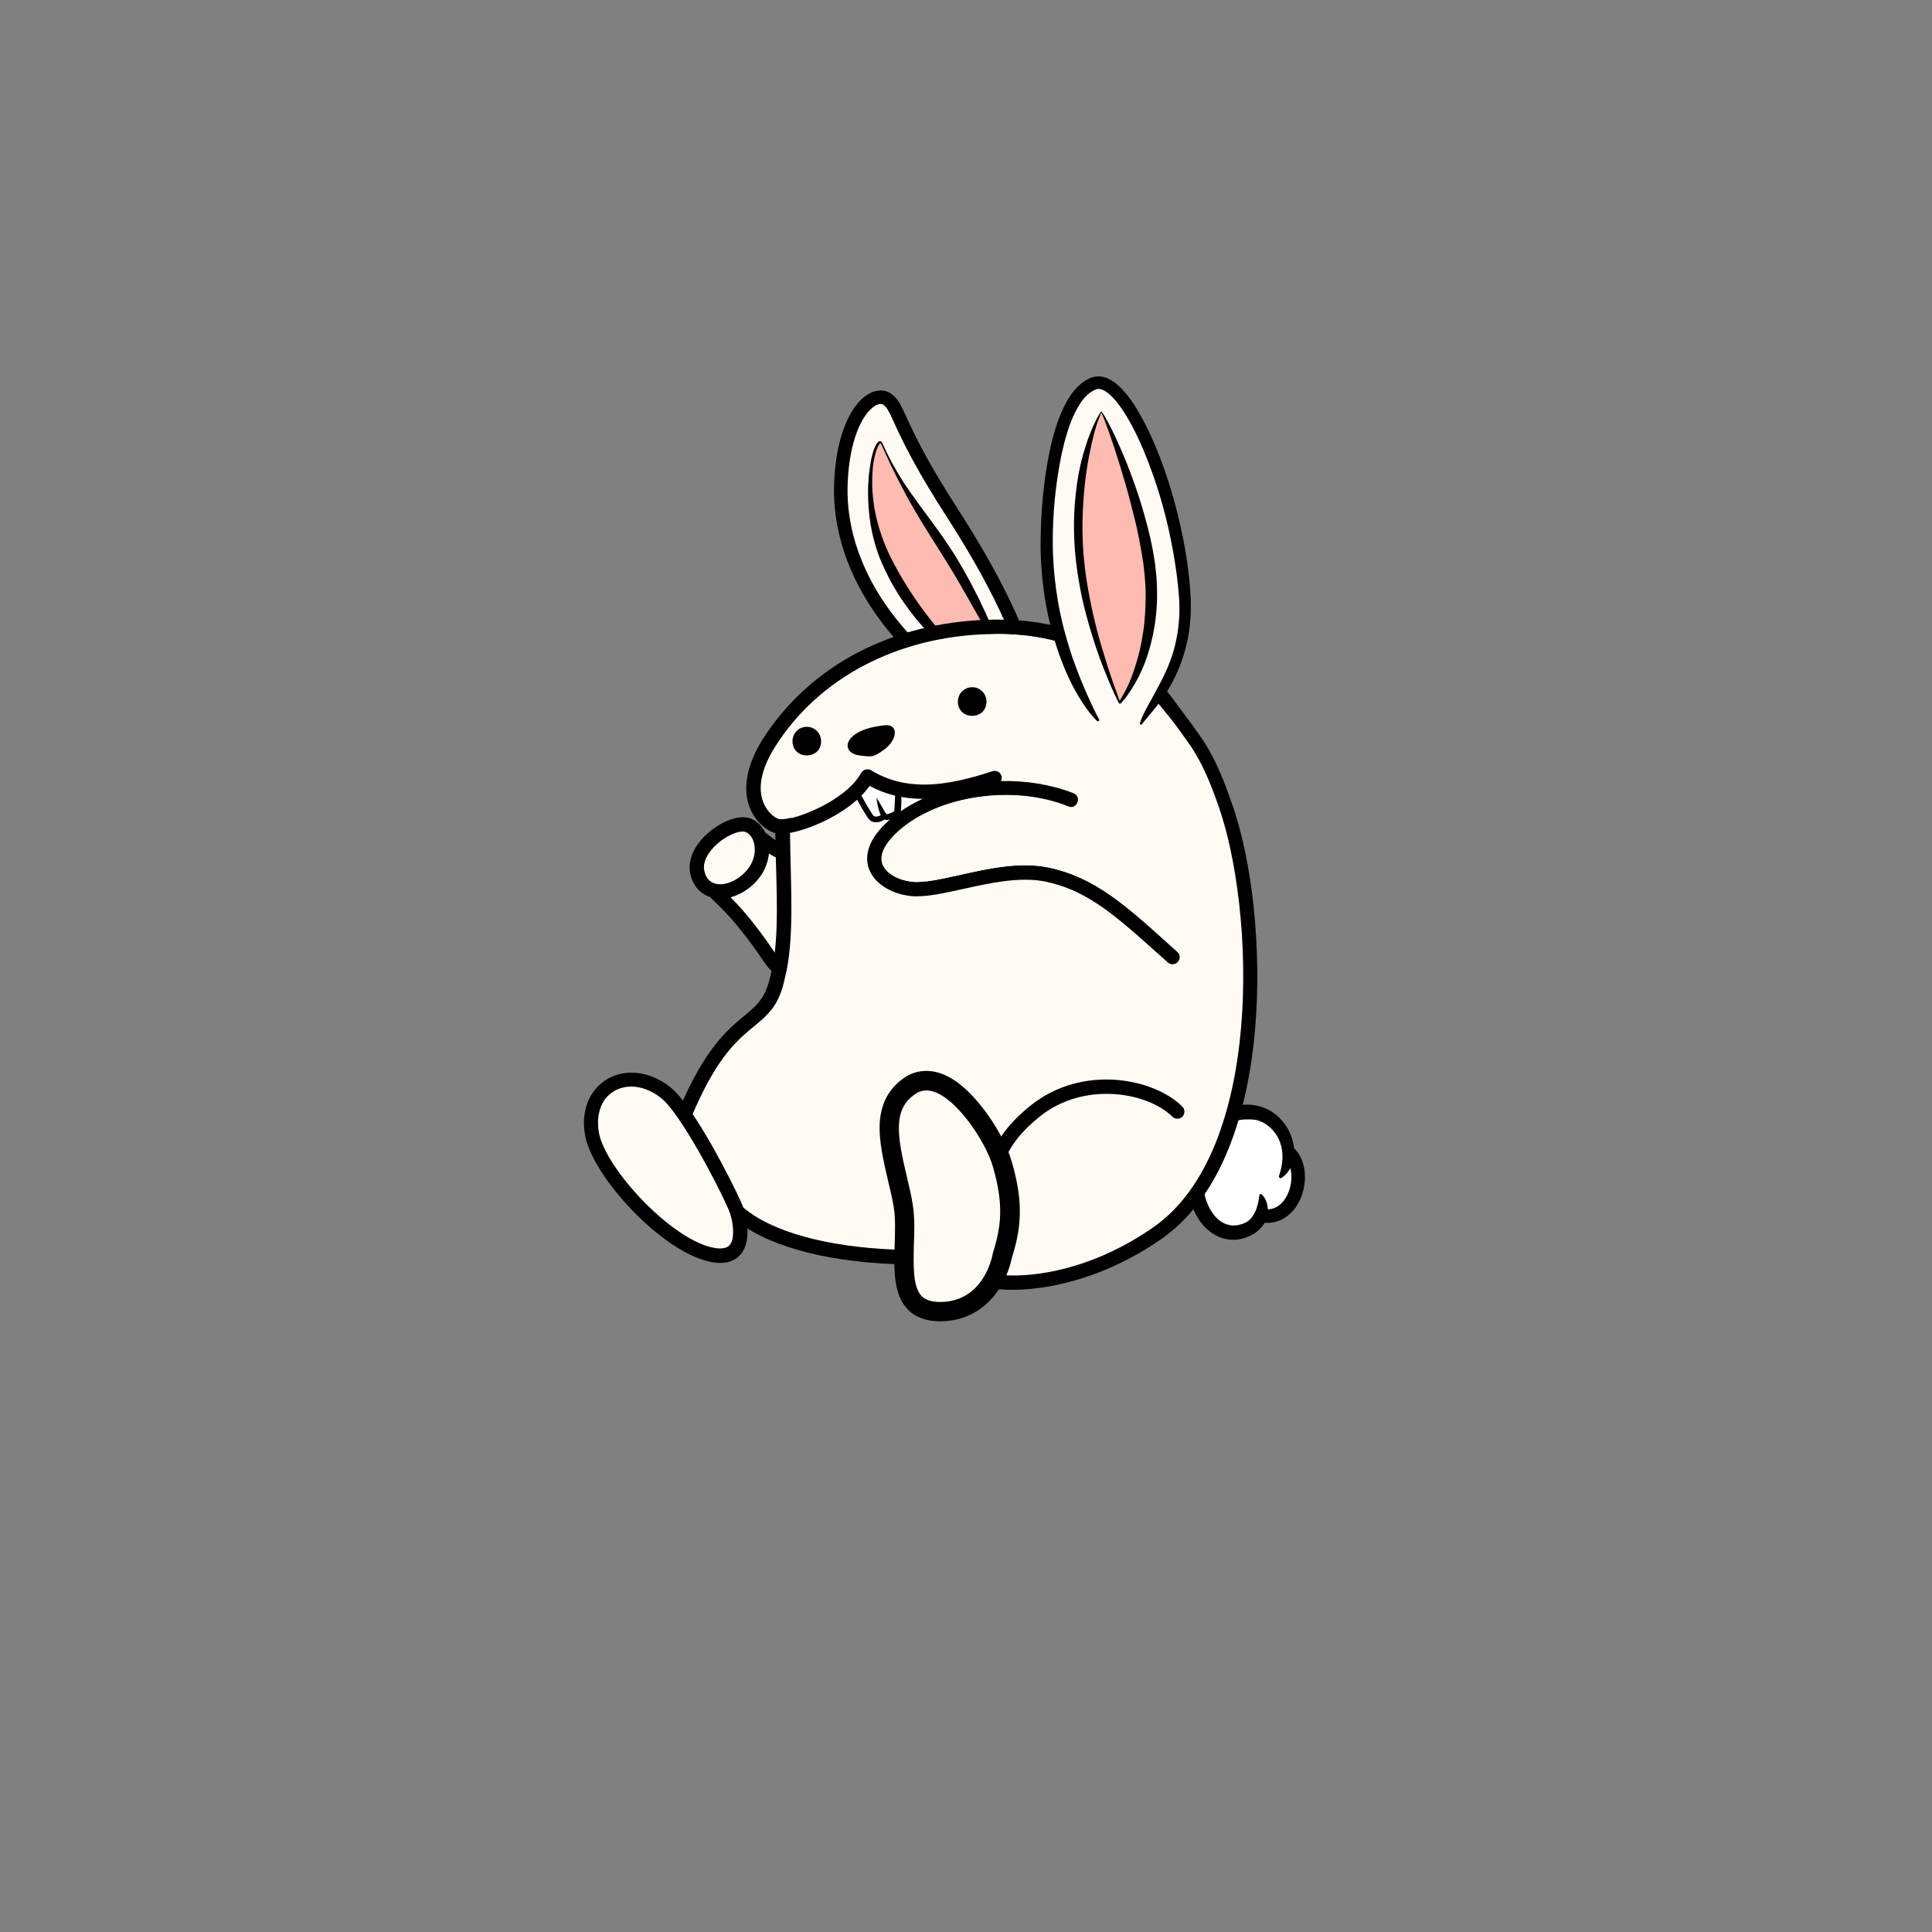 <svg xmlns="http://www.w3.org/2000/svg" id="wapuugotchi_svg__wapuu" x="0" y="0" version="1.1" viewBox="0 0 1000 1000">
    <rect x="0" y="0" width="1000" height="1000" fill="#808080" stroke="none"/>
    <style id="animation--nose_wiggle_1">
        .wapuugotchi_type__rabbit #Face--group__nose { transform-origin: 55% 63%; animation: Face--group__nose 0.3s 0s 4 normal linear forwards} @keyframes Face--group__nose { 100,0% {transform: rotate(0deg)} 25% {transform: rotate(-0.3deg)} 75% {transform: rotate(0.3deg)}}
    </style>
    <style id="animation--foot_wiggle_1">
        .wapuugotchi_type__rabbit #LeftFoot--group { transform-origin: 49% 66%; animation: LeftFoot--group 3s 12s 2 normal linear forwards}@keyframes LeftFoot--group { 100%, 0% {transform: rotate(0deg)} 25% {transform: rotate(-5deg)} 50% {transform: rotate(0deg)} 75% {transform: rotate(5deg)}}
        .wapuugotchi_type__rabbit #RightFoot--group { transform-origin: 37% 64%; animation: RightFoot--group 3s 12s 2 normal linear forwards}@keyframes RightFoot--group { 100%, 0% {transform: rotate(0deg)} 25% {transform: rotate(5deg)} 50% {transform: rotate(0deg)} 75% {transform: rotate(-5deg)}}
    </style>
    <style id="animation--swing tail_1">
        .wapuugotchi_type__rabbit #Tail--group { transform-origin: 55% 63%; animation: Tail--group 3s 2s 2 normal ease-in-out forwards}
        @keyframes Tail--group { 0% {transform: rotate(0deg)} 50% {transform: rotate(-5deg)}}
    </style>
    <g id="wapuugotchi_type__rabbit" class="wapuugotchi_type__rabbit">
        <g id="Background--group" />
        <g id="RightArm--group">
            <path d="M436.6 504c-4.5 5.1-10.5 7.9-17 7.9-9.1 0-18.5-5.5-24.4-14.4-7.8-11.6-15.5-21.2-22.3-27.9l-4.8-4.7c-2-2-1.1-5.3 1.6-6.1l6.5-1.7c3.2-.9 6.4-2.7 9.1-5.5 3-3 4.8-6.7 5.2-10.4V430c0-1.3 1.5-2.1 2.5-1.3l9.3 6.9c.7.5 1.7 1.1 2.9 1.7 10.2 4.9 31.7 27.4 35.7 46.7 2.1 10.1-1.2 16.5-4.3 20z"/>
            <path fill="#FFFAF3" fill-opacity="1" d="M402.1 444.1c-1.5-.7-2.9-1.5-4.2-2.4-.5 5.5-3 11-7.3 15.3-3.7 3.7-8.1 6.2-12.5 7.4 8.7 8.6 17 19.8 23.2 29.1 4.5 6.7 11.6 11.1 18.3 11.1 4.1 0 8.1-1.6 11.4-5.4 13-14.8-17.3-49.6-28.9-55.1z"/>
        </g>
        <g id="Tail--group">
            <path fill="#FFFF" d="M653.4,629.2l-0.2-2.2c-0.8,4-3.5,7.8-8.7,9.7c-17.2,6.5-30.6-15.2-24.4-39.9c1.6-6.2,4.9-12,9.9-16c4.4-3.6,10.7-5.9,19.2-4.9c10,1.2,17.9,11.4,17.8,21.7l0.3-0.8C677.2,606.2,670.5,631.9,653.4,629.2z"/>
            <path fill="none" stroke="#000000" stroke-width="7" d="M667.4,596.9c9.8,9.3,3.1,35-14,32.4"/>
            <path d="M652.9,618c1.4,1.3,2.4,3.1,2.9,5c0.5,1.9,0.6,4,0.2,6.1c-0.4,2.1-1.4,4.1-2.8,5.8c-1.4,1.7-3.1,3.1-4.9,4.1
            c-1.8,1-3.7,1.7-5.7,2.2c-2,0.5-4.1,0.6-6.2,0.4c-4.3-0.4-8.3-2.4-11.3-5.1c-3.1-2.7-5.3-6-6.9-9.5c-1.6-3.5-2.6-7.1-3.2-10.8
            c-0.6-3.7-0.7-7.4-0.4-11.1c0.1-1.8,0.4-3.7,0.7-5.5c0.3-1.8,0.7-3.5,1.2-5.4c2.2-7.3,6.7-14,13.4-18.3c3.4-2.1,7.2-3.4,11.1-3.9
            c1.9-0.2,3.9-0.3,5.7-0.2c0.9,0,1.9,0.2,2.8,0.3l1.5,0.3c0.5,0.1,1,0.2,1.5,0.4c4,1.1,7.4,3.4,10.1,6.2c2.7,2.8,4.8,6.2,6,9.9
            c1.2,3.6,1.8,7.7,0.9,11.5c-0.9,3.8-3.1,7.3-6.2,9.3c-0.4,0.3-0.9,0.1-1.2-0.3c-0.1-0.2-0.2-0.5-0.1-0.7l0,0
            c1.1-3.3,1.7-6.2,1.8-9.1c0.1-2.9-0.3-5.8-1.3-8.5c-2-5.4-6.7-10-11.9-11.3l-1-0.2l-1-0.1c-0.8-0.1-1.5-0.1-2.3-0.1
            c-1.5,0-3,0-4.4,0.3c-2.9,0.4-5.6,1.4-7.9,2.9c-1.2,0.8-2.3,1.7-3.3,2.7c-1,1-1.9,2.1-2.8,3.4c-1.7,2.4-2.9,5.1-3.7,8
            c-1.7,5.9-2.2,12.3-1.3,18.4c0.4,3,1.2,6,2.4,8.7c1.2,2.7,2.8,5.1,4.8,7c2,1.9,4.4,3,6.9,3.4c1.3,0.2,2.6,0.1,3.9-0.1
            c1.3-0.3,2.7-0.7,3.8-1.3c1.2-0.6,2.1-1.4,2.9-2.3c0.8-0.9,1.4-2,2-3.1c0.6-1.2,1-2.5,1.4-4c0.4-1.5,0.7-3.1,0.9-4.9l0,0
            c0-0.2,0.3-0.4,0.5-0.4C652.8,617.9,652.9,617.9,652.9,618z"/>
        </g>
        <g id="Body--group">
            <path d="M649.7 531.9c-2 24-6.7 45.1-13.9 62.9-8.5 20.9-20.3 36.6-35.1 46.8-34 23.4-64.8 26-76.4 26-1.3 0-2.5 0-3.8-.1-18.4-.8-26-4.4-32.7-7.5-5.9-2.8-11-5.2-24.9-5.7-37.5-1.5-67-9.9-83.1-23.6-.2-.1-.5-.4-.9-.7-4.8-3.5-19.3-14.3-25-24.7-5.3-9.7-6.2-22.3-2.3-31.4 13.4-31.2 24.5-40.5 33.5-48 3.6-3 6.4-5.3 8.8-8.7 2.2-3.1 3.8-7.1 4.9-12.2 0-.1 0-.2.1-.3 3.9-15 3.4-34.9 2.8-56-.2-5.7-.3-11.7-.4-17.5v-.1c0-18.6 9.6-40.7 25.7-59.2 18.1-20.8 41.6-33.6 66.1-36.2 20.2-2.1 34.3-3.1 45.9-3.1 43.7 0 58.6 14.8 82.2 48.4 7.5 10.6 12.1 22.5 16 33.7 11.1 30.4 15.9 76.5 12.5 117.2z"/>
            <path fill="#FFFAF3" fill-opacity="1" d="M358.5 576.7c-3 7-2.2 17.4 2 25 5.6 10.3 23 22.2 24.1 23.2 15.1 12.9 43.7 20.5 78.7 21.9 31.2 1.3 24.3 11.8 57.6 13.3 1.1 0 2.2.1 3.5.1 16.7 0 43.7-5 72.2-24.7 58-39.9 52.9-165.3 34-218.6-3.9-11.1-8.3-22.2-15.1-31.9-23.5-33.5-36.6-45.2-76.2-45.2-12.2 0-26.9 1.1-45.1 3.1-49.9 5.3-85.3 55.3-85.3 88.1.3 27.4 2.5 55.1-2.7 75.5-1.4 6.5-3.4 11.2-6 14.9-9.8 13.5-23.4 12.4-41.7 55.3z"/>
        </g>
        <g id="Ball--group" />
        <g id="RightFoot--group">
            <path d="M384.3 648c-2.4 3.7-6.4 5.7-11.5 5.7-1.9 0-4-.3-6.2-.8-25-6-59.3-43.6-63.6-64.5-1.9-9.4-.2-18 5-24.4 4.6-5.7 11.4-8.8 18.9-8.8 6.8 0 13.6 2.5 19.8 7.3 12.2 9.4 32.9 50.5 37.3 60.7 2.5 5.8 4.9 17.7.3 24.8z"/>
            <path fill="#FFFAF3" fill-opacity="1" d="M310.1 586.8c3.8 18.2 36.2 53.6 58.1 58.8 1.7.4 3.2.6 4.5.6 3.4 0 4.7-1.3 5.4-2.3 2.3-3.5 1.5-12.1-1-17.9-6.1-13.9-25.3-50.3-35.1-57.8-4.9-3.8-10.2-5.8-15.3-5.8-5.3 0-10 2.2-13.2 6.1-3.6 4.7-4.8 11.2-3.4 18.3z"/>
        </g>
        <g id="FullHead--group">
            <g id="BeforeHead--group" />
            <g id="RightEar--group">
                <path fill="#FFFAF3" d="M529.8,337.4c0,0-6.7-25.1-36.7-71.6c-28.9-44.7-27.4-54.6-33.8-59.1c-7.6-5.3-23.1,8.4-24.1,44.9c-1,40.9,25.4,78.4,58.2,100.9"/>
                <path fill="#FFBBB0" d="M519.1,340.3c0,0-11.8-25.7-23.3-45.2c-13.4-22.6-26.7-36.9-39.3-65.4c-2.8-6.3-13.8,27.5,3.2,62.4c17,34.8,42.2,51.6,42.2,51.6"/>
                <path fill="none" stroke="#000000" stroke-width="7" d="M529.8,337.4c0,0-6.7-25.1-36.7-71.6c-28.9-44.7-27.4-54.6-33.8-59.1c-7.6-5.3-23.1,8.4-24.1,44.9c-1,40.9,25.4,78.4,58.2,100.9"/>
                <path d="M518.7,340.5c-5.6-9.4-10.8-18.9-16.2-28.3c-2.6-4.7-5.4-9.4-8.1-14.1c-1.4-2.3-2.8-4.6-4.2-6.9l-4.3-6.9
                c-5.8-9.1-11.7-18.4-16.9-28.1c-2.6-4.8-5.1-9.7-7.5-14.6c-0.6-1.2-1.2-2.5-1.7-3.7c-0.6-1.2-1.2-2.5-1.7-3.7l-1.7-3.7
                c-0.1-0.3-0.3-0.7-0.4-0.8c-0.1-0.1-0.1-0.2-0.2-0.2c0,0-0.1,0-0.1,0c-0.3,0.1-0.8,0.7-1.1,1.3c-1.2,2.3-1.8,5-2.3,7.6
                c-0.5,2.7-0.7,5.4-0.8,8c-0.1,2.7-0.1,5.4,0.1,8.1c0.2,2.7,0.5,5.4,0.9,8c1.8,10.6,5.5,20.7,10.6,30
                c10.1,18.8,23.3,35.9,39.3,50.5l0,0c0.3,0.3,0.3,0.8,0,1.1c-0.2,0.3-0.6,0.3-0.9,0.2c-4.9-2.7-9.3-6-13.5-9.7
                c-1-0.9-2.1-1.8-3.1-2.8l-3-2.9l-2.9-3c-1-1-1.8-2.1-2.7-3.1l-1.4-1.6l-1.3-1.6c-0.9-1.1-1.7-2.2-2.6-3.3
                c-1.6-2.3-3.3-4.5-4.8-6.8l-2.2-3.5l-2.1-3.6c-1.4-2.4-2.6-4.9-3.8-7.4c-5-10-7.7-21.1-8.5-32.2c-0.2-2.8-0.3-5.5-0.3-8.3
                c0-2.8,0.2-5.5,0.4-8.3c0.3-2.7,0.7-5.5,1.2-8.2c0.3-1.3,0.6-2.7,1-4c0.4-1.3,0.9-2.6,1.6-3.9c0.2-0.3,0.4-0.6,0.6-0.9
                c0.3-0.3,0.5-0.6,1-0.8c0.3-0.1,0.6-0.1,0.9,0.1c0.3,0.1,0.4,0.3,0.5,0.5c0.2,0.4,0.3,0.7,0.5,1l1.7,3.7c1.2,2.4,2.4,4.9,3.8,7.2
                c2.6,4.8,5.5,9.4,8.6,13.8c6.2,8.9,13,17.4,19.1,26.5c6.2,9.1,11.5,18.8,16.4,28.6c2.4,4.9,4.7,9.9,6.8,14.9
                c2.1,5,4.2,10.1,5.9,15.3c0.1,0.2,0,0.5-0.3,0.6C519,340.8,518.8,340.7,518.7,340.5z"/>
            </g>
            <g id="Head--group">
                <path fill="#FFFFFF" d="M444.5,412.9c0,0,5.5,10.4,7.5,11c2,0.6,5.8-1.3,5.8-1.3s3.9,0.5,6.2-2.6s0.9-12.2,0.9-12.2l-14.7-2.6L444.5,412.9z"/>
                <path d="M466.4,409.2l-3,0.1c-0.1,2.4-0.2,4.8-0.3,7.2l-0.1,1.8c0,0.6-0.1,1.2-0.2,1.5c0,0.1,0,0,0,0c0,0,0,0,0,0
                c-0.1,0.1-0.2,0.2-0.4,0.3c-0.3,0.3-0.8,0.5-1.3,0.7c-0.5,0.2-1,0.4-1.4,0.5c-0.2,0.1-0.5,0.1-0.6,0.1c-0.1,0-0.1,0-0.2,0
                c0,0,0,0-0.1-0.1c-0.1-0.2-0.3-0.4-0.5-0.6c-0.3-0.5-0.6-1-0.9-1.5c-1.2-2.1-2.3-4.2-3.7-6.3c0.2,2.5,0.7,4.9,1.5,7.3
                c0.2,0.6,0.4,1.2,0.7,1.7c-1.3,0.9-3.1,0.9-3.7,0.4c-0.8-0.7-4.2-6.6-7.1-11.8l-2.6,1.4c2.4,4.3,6.5,11.7,7.8,12.7
                c0.8,0.7,2,1,3.2,1c1.5,0,3-0.5,4.3-1.4c0,0,0,0,0.1,0c0.1,0,0.2,0,0.2,0.1c0.2,0,0.3,0.1,0.4,0.1c0.2,0,0.5,0,0.7,0
                c0.4,0,0.8-0.1,1.2-0.1c0.7-0.1,1.4-0.3,2.1-0.6c0.7-0.3,1.3-0.6,1.9-1c0.3-0.2,0.7-0.5,1-0.9c0.2-0.2,0.3-0.4,0.5-0.7
                c0.2-0.4,0.2-0.6,0.3-0.8c0.2-0.8,0.2-1.4,0.2-2.1c0-0.6,0.1-1.3,0.1-1.9C466.6,414.1,466.5,411.6,466.4,409.2z"/>
                <path fill="#FFFAF3" fill-opacity="1" d="M516.6 399.4c-1-.4-2-.7-3-.3-19.7 6.3-42.5 12-62.8-.5-1.7-1.1-4-.5-5.1 1.2l-.1.1c-8.6 15.7-38.3 26-43 23.9-2.8-1.2-6.6-4.6-8.2-10-2.3-7.5 0-17 6.6-27.4 22.5-35.7 63.4-57.1 110.6-58.3 3.1-.1 6.3-.1 9.5 0 20.6.6 39.5 6.5 55.9 17 13.2 8.5 19.7 12.7 30.6 33.6-33.782-1.673-55.4 2.019-91 20.7z"/>
                <path d="M516.4 328.1c1.6 0 3.2 0 4.8.1 20.6.6 39.5 6.5 55.9 17 11.2 7.2 17.226 11.374 27.002 24.387 1.736 2.343 9 .752 7.78-1.073C600.604 351.504 593.4 347 581.1 339c-17.7-11.4-37.8-17.6-59.7-18.2-1.6 0-3.3-.1-5-.1-1.6 0-3.3 0-4.9.1-24.3.6-47.8 6.6-67.8 17.1-20.2 10.6-37.1 26.1-48.9 44.7-7.7 12.3-10.3 23.9-7.4 33.5 2.4 7.8 7.9 12.7 12.3 14.6 1.4.6 2.9.9 4.7.9 9.3 0 34.7-9.3 45.7-24.8 8.4 4.5 17.6 6.7 28.1 6.7 12.6 0 25-3.2 36.4-6.9 3-1 3.8-2.2 3.9-4.1 0-1.3-1.2-3.6-3.8-3.5-.3 0-.7.1-1 .2-11.2 3.6-23.3 6.9-35.4 6.9-9.3 0-18.6-2-27.4-7.4-.6-.4-1.3-.5-1.9-.5-1.3 0-2.5.6-3.2 1.8l-.1.1c-7.9 14.3-33.3 24.1-41.2 24.1-.7 0-1.3-.1-1.7-.3-2.8-1.2-6.6-4.6-8.2-10-2.3-7.5 0-17 6.6-27.4 22.5-35.7 63.4-57.1 110.6-58.3 1.4-.1 3-.1 4.6-.1"/>
            </g>
            <g id="LeftEar--group">
                <path fill="#FFFAF3" d="M568.1,372.6c0,0-30.1-39.4-26.3-103.8c0,0,2.2-62.1,24-70.5c17.3-6.6,44,58.8,47.2,110.6
                c2.2,35.8-17.4,54.7-22.8,65.5"/>
                <path d="M567.6,373c-2.9-2.9-5.3-6.2-7.5-9.6c-2.2-3.4-4.2-7-6-10.6c-1.8-3.7-3.4-7.4-4.8-11.2c-1.5-3.8-2.7-7.7-3.9-11.6
                c-2.3-7.8-4-15.8-5.1-23.9c-1.1-8.1-1.7-16.2-1.7-24.3c0.1-16.2,1.4-32.4,4.7-48.3c1.7-8,3.9-15.9,7.7-23.5
                c1.9-3.8,4.2-7.5,7.6-10.6c1.7-1.6,3.7-2.9,5.9-3.8c0.5-0.2,1.3-0.5,2-0.6c0.7-0.1,1.4-0.2,2.2-0.2c1.4,0,2.8,0.4,4,0.8
                c2.4,0.9,4.3,2.4,6,3.8c1.7,1.5,3.1,3.1,4.5,4.8c2.7,3.3,4.9,6.8,6.9,10.4c4.1,7.2,7.4,14.6,10.3,22.2c5.8,15.2,10,30.8,12.9,46.8
                c1.4,8,2.4,16,2.9,24.2c0.5,8.2,0,16.6-1.8,24.7c-0.9,4-2.1,8-3.6,11.9c-1.5,3.8-3.3,7.6-5.3,11.1c-2,3.6-4.4,6.9-6.9,10.1
                c-2.5,3.2-5.1,6.1-7.6,9.3l0,0c-0.2,0.2-0.5,0.3-0.8,0.1c-0.2-0.1-0.3-0.4-0.2-0.6c1.2-4,3.3-7.5,5.2-11c1.9-3.5,3.8-6.9,5.6-10.4
                c3.6-6.9,6.5-14.1,8-21.7c1.6-7.5,2-15.3,1.4-23c-0.6-7.8-1.7-15.7-3.1-23.4c-2.8-15.5-7-30.9-12.7-45.6c-2.8-7.3-6-14.6-9.8-21.3
                c-1.9-3.4-4-6.6-6.3-9.6c-1.2-1.5-2.4-2.8-3.7-4c-1.3-1.2-2.7-2.1-4-2.7c-0.7-0.3-1.3-0.4-1.8-0.4c-0.6,0-1,0.1-1.7,0.3
                c-1.4,0.6-2.8,1.5-4.1,2.6c-2.5,2.3-4.6,5.4-6.3,8.8c-3.4,6.7-5.5,14.3-7.2,22c-3.2,15.4-4.7,31.2-4.6,47
                c0.1,7.9,0.7,15.7,1.8,23.5c0.3,1.9,0.6,3.9,0.9,5.8c0.3,1.9,0.7,3.9,1.1,5.8c0.8,3.8,1.7,7.7,2.8,11.4c1,3.8,2.2,7.6,3.4,11.3
                c1.3,3.7,2.7,7.4,4.1,11c1.5,3.6,3,7.3,4.7,10.9c1.6,3.6,3.3,7.2,5.2,10.7l0,0c0.2,0.3,0,0.7-0.3,0.9
                C568.1,373.3,567.8,373.2,567.6,373z"/>
                <path fill="#FFBBB0" d="M579.5,363.7c0,0-20.7-43.5-21.9-85.8c-1.2-41.9,12.3-64.7,12.3-64.7c2.6,3.1,25,55.6,26,91.1
                C597,344,579.5,363.7,579.5,363.7z"/>
                <path d="M579.5,364.2c-0.2,0-0.4-0.3-0.4-0.4l-0.1-0.1l-0.1-0.3l-0.3-0.5l-0.5-1.1l-1.1-2.2c-0.7-1.5-1.3-3-2-4.5
                c-1.3-3-2.5-6-3.7-9c-2.4-6-4.5-12.2-6.4-18.5c-1.9-6.2-3.6-12.5-5-18.9c-1.3-6.4-2.4-12.9-3.1-19.4c-0.7-6.5-1-13.1-0.9-19.6
                c0.1-6.5,0.7-13.1,1.6-19.6c0.9-6.5,2.4-12.9,4.4-19.1c0.5-1.6,1-3.1,1.6-4.7c0.6-1.5,1.2-3,1.8-4.5c1.3-3,2.7-6,4.5-8.7l0,0
                c0-0.1,0.2-0.1,0.3-0.1c0,0,0,0,0.1,0.1l0,0c1.1,1.4,1.8,2.8,2.7,4.3c0.8,1.5,1.5,2.9,2.3,4.4c1.5,3,2.9,6,4.2,9
                c1.4,3,2.6,6.1,3.9,9.2c1.2,3.1,2.4,6.2,3.5,9.3c1.1,3.1,2.2,6.3,3.2,9.4c1,3.2,1.9,6.4,2.8,9.6c0.9,3.2,1.7,6.4,2.5,9.7
                c0.7,3.3,1.4,6.5,1.9,9.8c0.6,3.3,1,6.6,1.3,10c0.3,3.4,0.4,6.8,0.4,10.1c0,6.7-0.7,13.5-2,20.1c-1.4,6.6-3.3,13.1-6.1,19.3
                c-1.4,3.1-3,6-4.8,8.9c-0.9,1.4-1.8,2.8-2.8,4.2c-0.5,0.7-1,1.3-1.6,2c-0.3,0.3-0.6,0.6-0.8,0.9l-0.4,0.5l-0.2,0.2l-0.1,0.1
                l-0.1,0.1C579.9,364.1,579.6,364.2,579.5,364.2z M579.6,363.2c-0.1-0.1-0.3,0-0.4,0.1l0-0.1l0.1-0.1l0.2-0.3l0.3-0.5l0.6-1
                c0.4-0.7,0.8-1.4,1.2-2.1c0.8-1.4,1.5-2.9,2.2-4.3c1.4-2.9,2.5-6,3.5-9c2-6.1,3.5-12.4,4.4-18.8c0.5-3.2,0.8-6.4,1-9.6
                c0.2-3.2,0.3-6.4,0.3-9.7c0-3.2-0.2-6.4-0.5-9.6c-0.3-3.2-0.6-6.4-1.2-9.6c-0.5-3.2-1.1-6.4-1.7-9.6c-0.6-3.2-1.3-6.4-2.1-9.6
                c-0.8-3.2-1.6-6.3-2.4-9.5c-0.8-3.2-1.7-6.3-2.6-9.5l-2.8-9.4l-3-9.4c-1-3.1-2.1-6.2-3.2-9.3c-0.6-1.5-1.2-3.1-1.7-4.6
                c-0.6-1.5-1.2-3.1-2-4.5l0.3,0l0,0c-1.2,3-2.3,6-3.2,9.1c-0.5,1.5-0.9,3.1-1.2,4.7c-0.4,1.5-0.8,3.1-1.1,4.7
                c-1.4,6.3-2.4,12.6-3.1,18.9c-0.3,3.2-0.6,6.4-0.8,9.5c-0.2,3.2-0.3,6.4-0.4,9.6c-0.1,6.4,0.1,12.8,0.7,19.1
                c0.6,6.4,1.5,12.7,2.7,19c1.2,6.3,2.6,12.6,4.2,18.8c1.6,6.2,3.6,12.4,5.5,18.6c1,3.1,2,6.1,3.1,9.2l1.7,4.6l0.8,2.3l0.4,1.1
                l0.2,0.6l0.1,0.3l0.1,0.1C579.9,363.3,579.7,363.1,579.6,363.2z"/>
            </g>
            <g id="Face--group">
                <path d="M417.6 376.2c-4.1 0-7.4 3.3-7.4 7.4 0 9.9 14.8 9.9 14.8 0 0-4.1-3.3-7.4-7.4-7.4z"/>
                <path d="M503.2 355.7c-4.1 0-7.4 3.3-7.4 7.4 0 9.9 14.8 9.9 14.8 0 0-4.1-3.3-7.4-7.4-7.4z"/>
                <path id="Face--group__nose" d="M457.9 375.4c-7.4.8-12.3 2.5-15.6 4.9-5.9 4.4-4.1 9.9 2.5 10.7 6.6.8 7.1 1.2 13.2-3.3 6.5-4.9 7.3-13.1-.1-12.3z" />
            </g>
        </g>
        <g id="LeftLeg--group">
            <path fill="#FFFAF3" fill-opacity="1" d="M512.4 655.2c-4.6-5.2-3.7-15.7-1.9-29.4 2.6-19.8 5-34.5 25.4-50.8 24.4-19.5 62.2-15 76.2-.5 3.6 3.7 6.7 10.9 7.3 18.8.9 11.4-22.2 42.4-44.8 51.8-22.6 9.6-54 19.3-62.2 10.1z"/>
            <path d="M512.4 658.9c-1.2 0-2.3-.5-3-1.6-4.7-6.7-4.5-17.2-2.6-32 2.5-19 4.6-35.5 26.8-53.2 26.8-21.4 63.7-14 78.4.7 1.4 1.4 1.4 3.8 0 5.2-1.4 1.4-3.8 1.4-5.2 0-12.5-12.5-45.4-18.7-68.6-.1-18.9 15.1-21.4 28.2-24.1 48.4-1.4 11-2.3 21.8 1.3 26.7 1.2 1.7.8 4-.9 5.2-.6.5-1.4.7-2.1.7z"/>
        </g>
        <g id="LeftFoot--group">
            <path d="M523.7 651.2c-.4 1.9-2 9.1-6.7 16.2-7 10.6-17.8 16.5-30.4 16.5-7.2 0-12.9-2.1-16.8-6.2-7.5-7.8-7.1-21-6.7-33.7v-.1c.2-6.4.4-13.1-.4-18.5-.7-4.4-1.8-9.1-3.1-14.5-2.4-10.2-4.6-20.1-4.3-28.7.4-10.7 4.7-18.9 12.8-24.4 3.5-2.4 7.4-3.5 11.4-3.5 9.3 0 18.9 6.2 28.7 18.6 7.1 8.9 13.1 20 15.4 28.1 6.4 21.8 4.9 34.9.1 50.2z"/>
            <path fill="#FFFAF3" fill-opacity="1" d="M477 670.8c2 2.1 5.2 3.1 9.6 3.1 22.6 0 27-23.7 27.2-24.7 0-.2.1-.4.1-.6 4.4-13.9 5.7-25.2 0-44.8-3.7-13.2-21.1-39.4-34.4-39.4-2 0-4 .6-5.8 1.9-11.7 7.8-9.3 21.8-4.4 42.4 1.2 5.1 2.5 10.4 3.2 15.3 1 6.4.8 13.5.5 20.4-.2 10.6-.6 21.6 4 26.4z"/>
        </g>
        <g id="LeftArm--group">
            <g id="BeforeLeftArm--part"/>
            <path d="M478 413.3c-6.4 2.9-12.4 6.6-17.6 11.1-12.1 10.6-12.6 19.4-10.8 24.8 2.5 7.7 11.1 13.4 21.9 14.6 7.1.7 16.2-1.3 26.7-3.6 13.9-3.1 29.7-6.6 42.9-3.9 19.6 4.1 33.3 15 53.1 32.7l10.3 9.2c1.5 1.3 3.9 1.2 5.2-.4 1.3-1.5 1.2-3.9-.4-5.2l-2.9-2.6c-24-21.7-39.9-36-63.8-41-14.8-3.1-31.3.6-46 3.9-9.5 2.1-18.5 4.1-24.3 3.5-7.8-.8-14.1-4.6-15.7-9.5-1.5-4.7 1.6-10.7 8.7-17 20.7-18.2 59.1-23.7 87.5-12.5 4.7 1.9 7.4-5.1 2.7-6.9-11.4-4.4-24.6-6.6-37.7-6.2-10.1.4-30.5 4.8-39.8 9z"/>
            <path fill="#FFFAF3" fill-opacity="1" d="M615.4 451c11.7 12.2 17 60.3-6 41.6l-2.9-2.6c-24-21.7-39.9-36-63.8-41-14.8-3.1-31.3.6-46 3.9-9.5 2.1-18.5 4.1-24.3 3.5-7.8-.8-14.1-4.6-15.7-9.5-1.5-4.7 1.6-10.7 8.7-17 20.7-18.2 59.3-24 87.5-12.5 4.6 2 46.1 16.5 62.5 33.6z"/>
        </g>
        <g id="RightHand--group">
            <g id="BeforeRightHand--part"/>
            <path d="M390.6 457c-5.2 5.1-11.7 8.1-17.8 8.1-8.1 0-14-5.1-15.6-13.3-1-5.4.9-11.3 5.4-16.7 5.8-6.9 14.9-12 21.7-12.1h.2c1.3 0 2.6.2 3.8.6h.2l.1.1c4.5 1.8 7.9 6.2 9.1 11.8 1.4 7.5-1.2 15.5-7.1 21.5z"/>
            <path fill="#FFFAF3" fill-opacity="1" d="M385.4 451.7c4.2-4.2 6-9.6 5-14.7-.6-3.1-2.3-5.5-4.6-6.4-.4-.1-.9-.2-1.3-.2h-.1c-4 0-11.3 3.6-16.1 9.4-1.8 2.1-4.6 6.3-3.8 10.6 1.1 6 5.1 7.3 8.3 7.3 4.1 0 8.8-2.2 12.6-6z"/>
        </g>
        <g id="Front--group" />
    </g>
</svg>